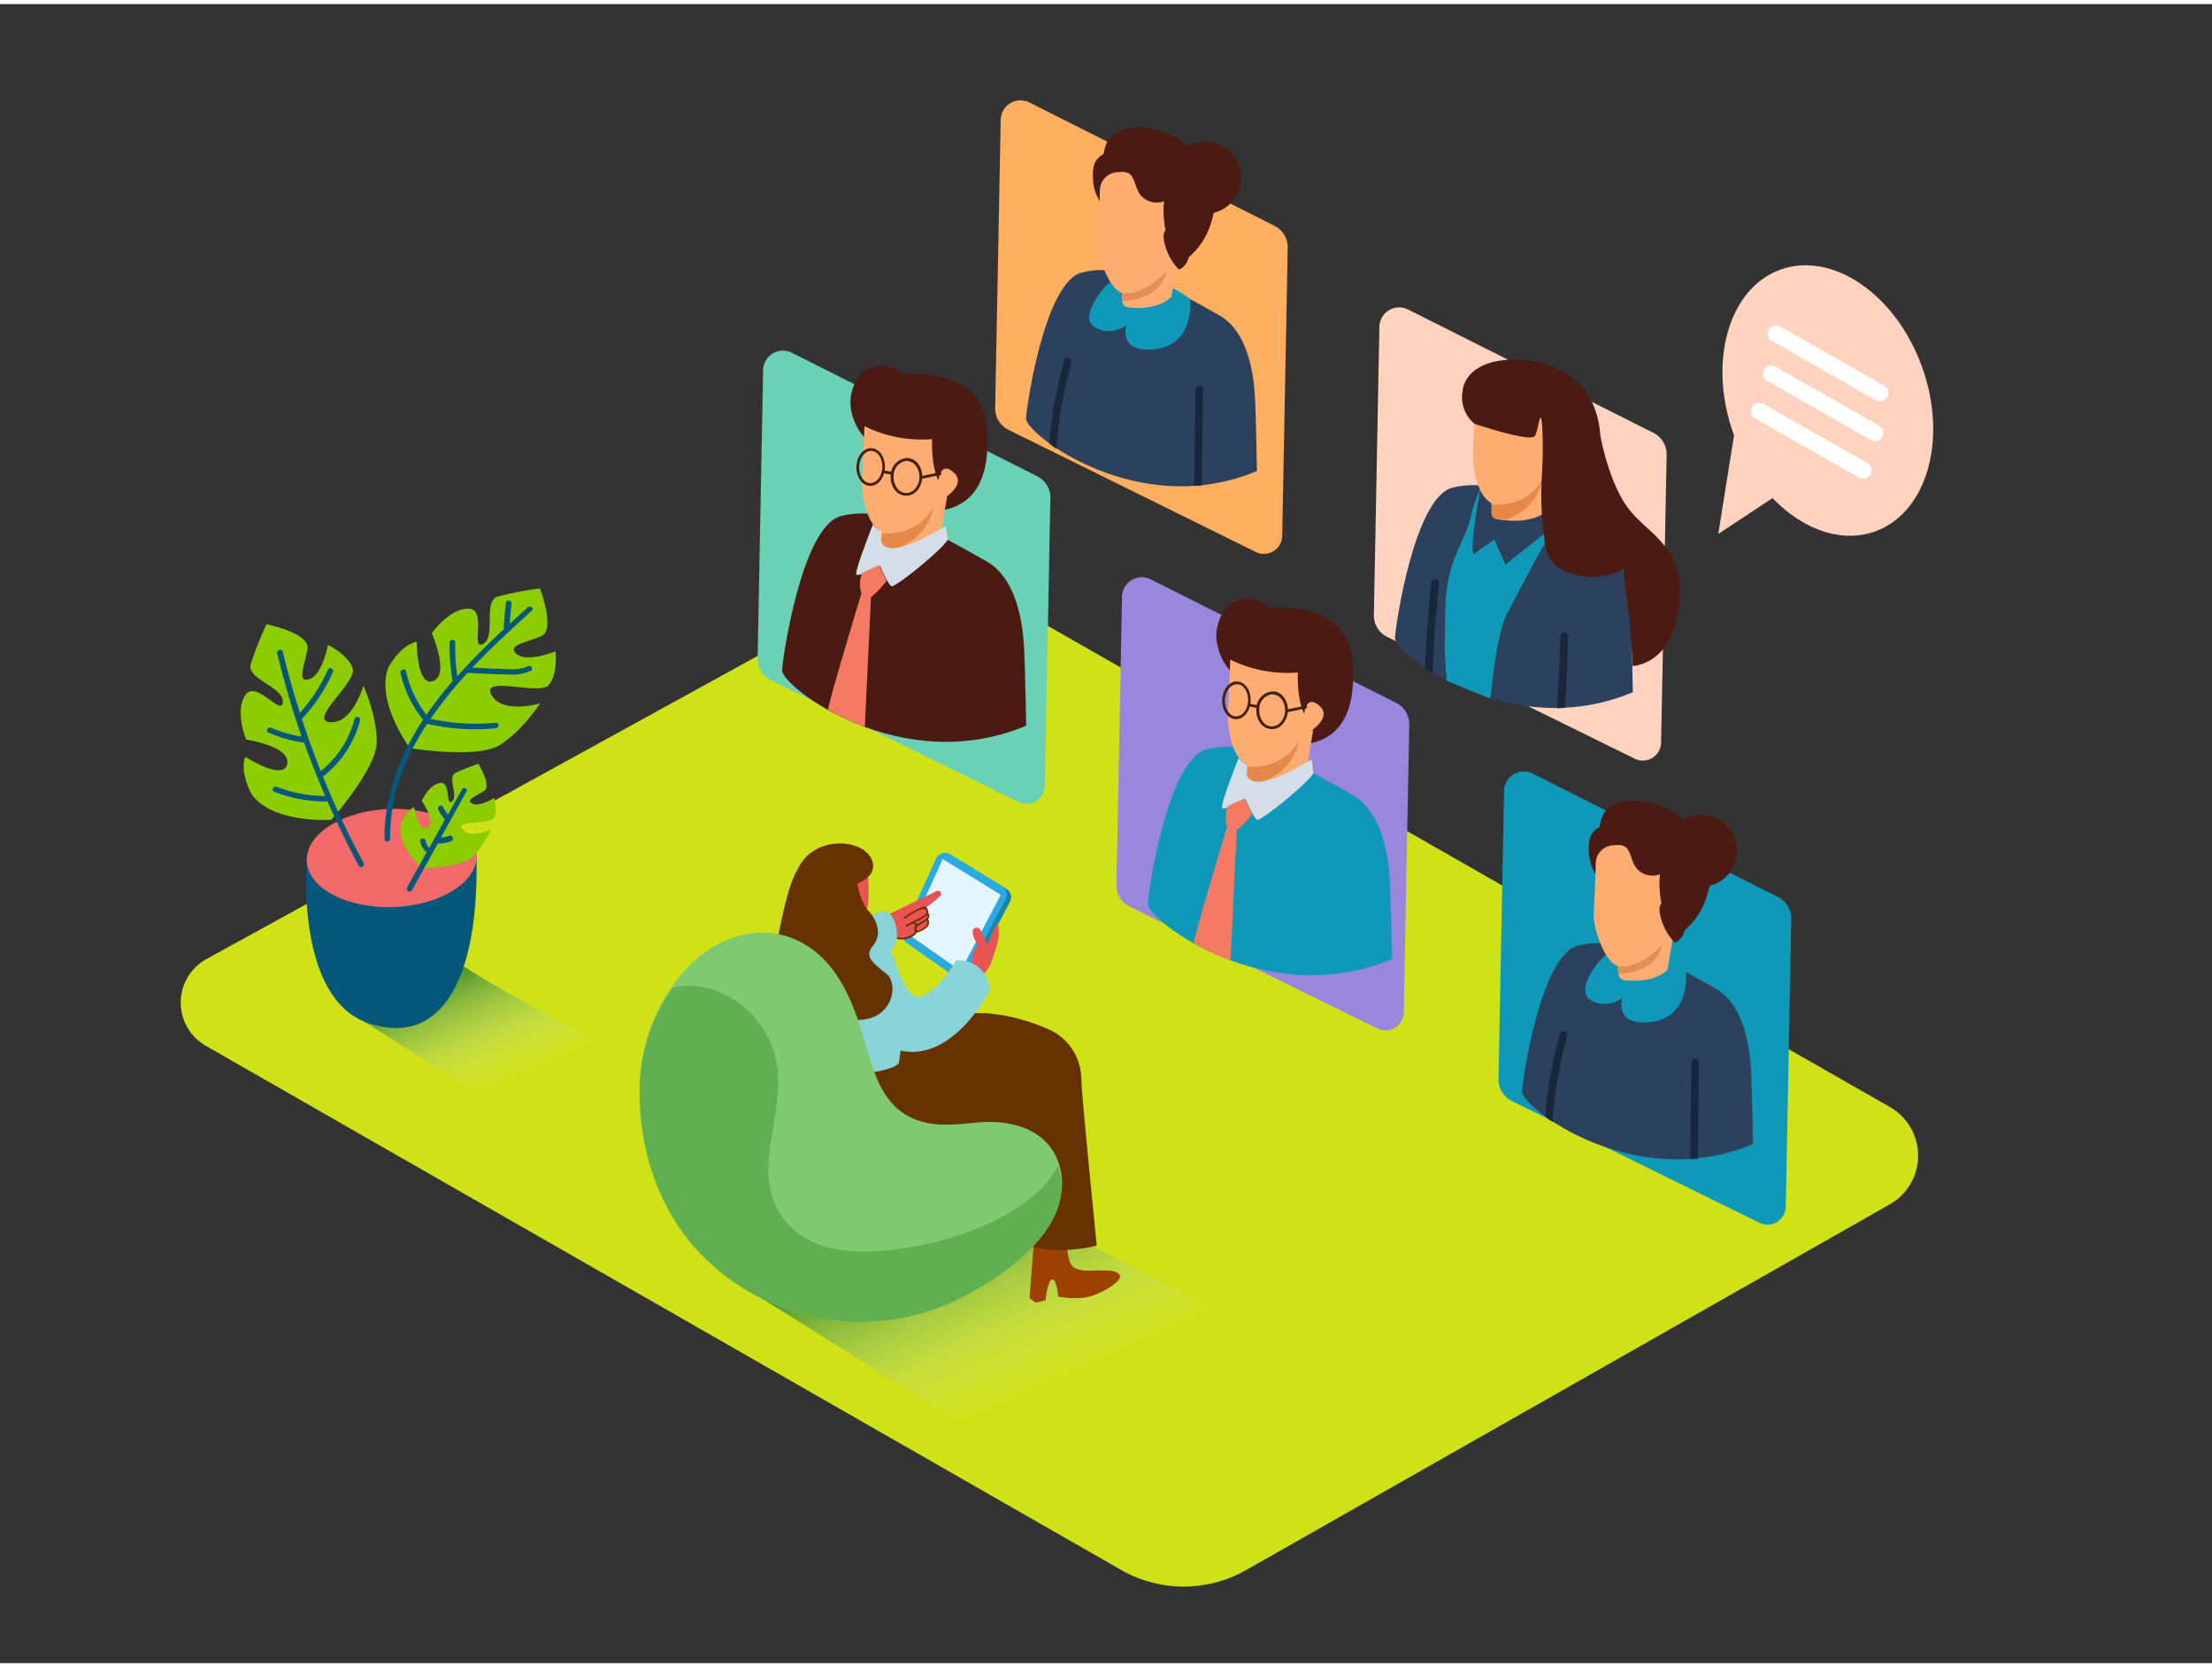 <svg xmlns="http://www.w3.org/2000/svg" xmlns:xlink="http://www.w3.org/1999/xlink" viewBox="0 0 400 300" width="406" height="306" class="illustration styles_illustrationTablet__1DWOa"><rect x="0" y="0" width="400" height="300" fill="#333333" stroke="none"/><defs><linearGradient id="linear-gradient" x1="91.88" y1="195" x2="82.87" y2="174.91" gradientUnits="userSpaceOnUse"><stop offset="0" stop-color="#fff" stop-opacity="0"></stop><stop offset="1" stop-color="#006837"></stop></linearGradient><linearGradient id="linear-gradient-2" x1="186.35" y1="251.55" x2="172.18" y2="219.95" xlink:href="#linear-gradient"></linearGradient></defs><g style="isolation: isolate;"><g id="Layer_2" data-name="Layer 2"><path d="M37.19,188.36l165.56,94.8a22.84,22.84,0,0,0,22.61,0L341.7,217.06a10.13,10.13,0,0,0,0-17.65L168.59,100.5,37.32,172.69A9,9,0,0,0,37.19,188.36Z" fill="#cfe217"></path><path d="M81.83,172.65l-18,10.1L87,197.28h.6c9.38-5.17,17.62-3.69,24.29-7.81C103.31,184.88,89.82,178.27,81.83,172.65Z" opacity="0.63" fill="url(#linear-gradient)" style="mix-blend-mode: multiply;"></path><path d="M178.39,212.87,137.6,233.94,179.17,260h1.08c16.83-9.28,28.22-16.17,40.18-23.56C205,228.21,192.7,223,178.39,212.87Z" opacity="0.63" fill="url(#linear-gradient-2)" style="mix-blend-mode: multiply;"></path><path d="M172.28,223.73l-1.1-.82,1-12.94,5.75.21s-.29,5.53.94,6.88,4.68.7,5,.83,2.63-.35,3.56.75-3.74,3.77-6.14,4.14a15.48,15.48,0,0,1-4.94-.17s-.27-3.35-1.12-3.08-1.16,3.76-1.16,3.76Z" fill="#9c4100"></path><path d="M169.92,183c-.48,13.53-1,31.17-1,31.17s3.12,4.2,11.6,2.41c.91-.19,2.93-21.77,3.92-33A32.85,32.85,0,0,0,169.92,183Z" fill="#653200"></path><path d="M187.28,234.83l-1.1-.82,1-12.94,5.75.21s-.29,5.53.94,6.88,4.68.7,5,.83,2.63-.35,3.56.75-3.74,3.77-6.14,4.14a15.48,15.48,0,0,1-4.94-.17s-.27-3.35-1.12-3.08-1.16,3.76-1.16,3.76Z" fill="#9c4100"></path><path d="M189.75,185.45a34.57,34.57,0,0,0-12-3c.71,5.06,1.35,8.58,1.47,8.84.28.64,5.54,32.79,5.54,32.79,6.22,2.48,13.57.41,13.57.41s-2.53-25.08-2.75-29.27q0-.68-.07-1.35A9.86,9.86,0,0,0,189.75,185.45Z" fill="#653200"></path><path d="M151.54,192.93s10.53-9.44,18.38-9.94,19,7.55,18.14,12.23S172.16,210,172.16,210" fill="#653200"></path><path d="M173.07,176.09l-8.39-5.87a1.75,1.75,0,0,1-.6-2.16L170,155a1.79,1.79,0,0,1,2.57-.77L182,160a1.75,1.75,0,0,1,.64,2.31l-6.93,13.17A1.79,1.79,0,0,1,173.07,176.09Z" fill="#1784aa"></path><path d="M172.32,175.63l-8.39-5.87a1.75,1.75,0,0,1-.6-2.16l5.94-13.08a1.79,1.79,0,0,1,2.57-.77l9.38,5.78a1.75,1.75,0,0,1,.64,2.31L174.93,175A1.79,1.79,0,0,1,172.32,175.63Z" fill="#29abe2"></path><polygon points="173.72 174.83 164.28 168.23 170.47 154.6 180.97 161.07 173.72 174.83" fill="#e4f5fd"></polygon><path d="M169.35,160.38c-3.12,1.69-8,3.62-11.29,5.86-.53.36-1.31,1.6-.79,1.42-.22.25,1.93,1.09,1.73,1.37-.07.09,1.39-.7,1.47-.67h0a5.68,5.68,0,0,0,4,.48l.54-.39,0,0,.13-.08a.32.32,0,0,1,.1-.1l.08-.06a.32.32,0,0,1,.12-.19c.72-.56,2.31-.86,2.48-1.81a1.93,1.93,0,0,0-.23-.71.27.27,0,0,1,.06-.37,2.16,2.16,0,0,0-.32-1.65l0,0,.18-.21a21.08,21.08,0,0,0,2.42-2,.49.49,0,0,0,.15-.29V161a.45.45,0,0,0,0-.09A.59.59,0,0,0,169.35,160.38Z" fill="#e85454"></path><path d="M167.76,163.73c-.23-.6-.58-.62-1.12-.39a18.87,18.87,0,0,0-3.12,1.75c-.16.11,0,.37.16.26.61-.41,3.25-2.33,3.78-1.49s-1.24,1.43-1.73,1.69l-1.9,1c-.18.09,0,.35.16.26l1.22-.62a.15.15,0,0,0,0,.09,1.84,1.84,0,0,0,.36.36,1.14,1.14,0,0,0-.13,1.07l.06.07a3.42,3.42,0,0,1-4.15.59c-.16-.12-.37.1-.21.22,1.23.92,3.79.66,4.66-.7a1.7,1.7,0,0,0,.56-.18,3.65,3.65,0,0,0,1.47-1,1.2,1.2,0,0,0,0-1.23l0-.06a.76.76,0,0,0,0-1.1A1.15,1.15,0,0,0,167.76,163.73Zm-.13,2.78a2,2,0,0,1-.8.64c-.2.12-.69.46-.89.41-.4-.1-.16-.62,0-.84h0a2.18,2.18,0,0,0,.61-.36l.76-.47.25-.19A.94.94,0,0,1,167.63,166.5Zm-1-.57c-.43.27-.78.6-1.19.13.61-.3,1.21-.62,1.78-1a1.44,1.44,0,0,0,.45-.4C168,165.23,167,165.73,166.66,165.93Z" fill="#653200"></path><path d="M160,163.91s2.11.47,2.26,4.85l-1.58,3.89-8.58-4.41S154.17,165.69,160,163.91Z" fill="#88d3d8"></path><path d="M180.35,166c-.64,1.39-1.27,2.66-1.81,4.09-.39-.94-.76-1.72-1.23-2.63a.69.69,0,0,0-.07-.09.74.74,0,0,0-1.37.45,5.9,5.9,0,0,0,1,2.4.75.75,0,0,0-.2.15c-1.24,1.36-.94,3.44-.8,5.11a.65.65,0,0,0,1,.52.67.67,0,0,0,.33-.08,5.5,5.5,0,0,0,2.24-3.18C180.18,170.57,181.08,168.22,180.35,166Z" fill="#e85454"></path><path d="M148.32,165.86l3.1-.91c.77.11,7.48,2.82,10.27,7.55a29.27,29.27,0,0,1,.68,4.39c.25,2,.46,3.94.56,5.93a42.73,42.73,0,0,1-.1,6.47c-.1.92-.15,1.38-.32,2.29a4.14,4.14,0,0,1-1.22.73c-9.31,3.2-16.13-2-16.42-2.73s-.72-11.36-.95-17.68A6.08,6.08,0,0,1,148.32,165.86Z" fill="#88d3d8"></path><path d="M156.53,154.91s2.09,10.4-1.78,11.52-8.43-3.21-8.76-5.35S151.1,151.44,156.53,154.91Z" fill="#e85454"></path><path d="M155,159.07c.12-.17,2.35-.75,2.81-2.61s-1.23-4.29-5.1-4.64-10.38,1.74-9.38,11.84,11.27,5.76,11.94,2.53A19.13,19.13,0,0,0,155,159.07Z" fill="#653200"></path><path d="M155,159.07s.65,3.45,2.07,4.93,2.55,4.18.82,6.24,0,3.17,2.44,5.14.94,10-7.9,8-13-7.24-13-7.24,2.27-15.72,4.67-19.4" fill="#653200"></path><path d="M161.71,172.65s2,6.63,4,6.83,5-2.73,7.16-6.54a5.6,5.6,0,0,1,6.14,5.32s-7,14.12-17.3,10.67" fill="#88d3d8"></path><path d="M124.85,223.19c-6.31-7.78-9.2-17.74-9.08-27.7a31.39,31.39,0,0,1,8.92-21.63c5.2-5.28,13.05-7.88,20-4.3,5.78,3,8.58,8.67,10.59,14.51,2.41,7,3.23,16,11.84,18.12,3.34.84,6.85.26,10.29,0,6-.4,12.32,1.52,14.18,7.84,3.34,11.32-12,21-20.7,24.64a40.26,40.26,0,0,1-44.3-9.49Q125.7,224.23,124.85,223.19Z" fill="#7ec971"></path><path d="M191.33,210.2c-6.12,10.95-26,15.89-36.91,15.34-9.86-.5-16.09-6.46-15.42-16.33.37-5.42,2.11-10.83,1.62-16.29-.83-9.3-9.76-16.93-18.87-15.12a31.6,31.6,0,0,0-6.09,18.31c-.13,10,2.77,19.92,9.08,27.7q.84,1,1.77,2a40.26,40.26,0,0,0,44.3,9.49c8.65-3.65,24-13.31,20.7-24.64C191.46,210.52,191.39,210.37,191.33,210.2Z" fill="#61af51"></path><path d="M189.94,89.31l-1,52.08a3.31,3.31,0,0,1-4.79,2.87l-44.72-22a4.33,4.33,0,0,1-2.43-4l1-52.1a3.58,3.58,0,0,1,5.21-3.1l44.33,22.31A4.33,4.33,0,0,1,189.94,89.31Z" fill="#6bd1b6"></path><path d="M254.84,130.28l-1,52.08a3.31,3.31,0,0,1-4.79,2.87l-44.72-22a4.33,4.33,0,0,1-2.43-4l1-52.1a3.58,3.58,0,0,1,5.21-3.1l44.33,22.31A4.33,4.33,0,0,1,254.84,130.28Z" fill="#9887dd"></path><path d="M323.92,165.41l-1,52.08a3.31,3.31,0,0,1-4.79,2.87l-44.72-22a4.33,4.33,0,0,1-2.43-4l1-52.1a3.58,3.58,0,0,1,5.21-3.1l44.33,22.31A4.33,4.33,0,0,1,323.92,165.41Z" fill="#0f98b7"></path><path d="M232.86,44.12l-1,52.08a3.31,3.31,0,0,1-4.79,2.87L182.39,77a4.33,4.33,0,0,1-2.43-4l1-52.1a3.58,3.58,0,0,1,5.21-3.1l44.33,22.31A4.33,4.33,0,0,1,232.86,44.12Z" fill="#ffaf5f"></path><path d="M301.38,81.49l-1,52.08a3.31,3.31,0,0,1-4.79,2.87l-44.72-22a4.33,4.33,0,0,1-2.43-4l1-52.1a3.58,3.58,0,0,1,5.21-3.1L299,77.54A4.33,4.33,0,0,1,301.38,81.49Z" fill="#ffd3c0"></path><path d="M55.46,154.9s-2.11,25,11.22,29.4,20-8.36,19.48-30.38" fill="#06577a"></path><ellipse cx="70.82" cy="154.41" rx="15.36" ry="8.88" transform="translate(-4.87 2.33) rotate(-1.82)" fill="#f2696a"></ellipse><path d="M74.12,134.55s-6.3-8.51-3.87-14.61c0,0,2-3.93,5.1-4.65,0,0,0,8.26,3,7.11s-.27-8.63-.27-8.63,3.09-4.47,6.62-4.45.25,7.71,2.66,6.38S87.27,108,90,107.14a58.06,58.06,0,0,1,7.64-1.47s2.85,7.44.27,8.6-6.4,1.65-4.51,3.25,7.06-.47,7.06-.47.46,4.22-1.26,6.11-12.29-1.83-10.33,1.75,8.81,1.54,8.81,1.54-3.37,5.16-7.44,7.6S74.12,134.55,74.12,134.55Z" fill="#8ccc00"></path><path d="M76.23,156.28s-4.49-4.16-3.75-7.88c0,0,.74-2.45,2.4-3.18,0,0,.86,4.69,2.46,3.72s-1.08-4.87-1.08-4.87,1.27-2.87,3.29-3.23,1,4.35,2.19,3.34-.87-4.37.59-5.14a33.54,33.54,0,0,1,4.18-1.65s2.41,3.92,1.07,4.85-3.46,1.62-2.21,2.32,4-1,4-1,.71,2.35-.06,3.6-7.17.27-5.68,2.1,5.17-.07,5.17-.07a16.35,16.35,0,0,1-3.42,5.11C83.27,156.08,76.23,156.28,76.23,156.28Z" fill="#8ccc00"></path><path d="M59.92,147.5s-10.56.75-14.4-4.59c0,0-2.22-3.84-1.18-6.8,0,0,6.94,4.47,7.6,1.29S44.52,133,44.52,133s-2.11-5-.19-8S51,129,51.14,126.21s-6.55-4.06-5.8-6.84a58.06,58.06,0,0,1,2.86-7.23s7.81,1.59,7.4,4.39-2.05,6.29.32,5.55,3.39-6.21,3.39-6.21,3.81,1.88,4.48,4.34-8.15,9.38-4.08,9.65,6-6.61,6-6.61,2.54,5.62,2.41,10.36S59.92,147.5,59.92,147.5Z" fill="#8ccc00"></path><path d="M95.46,109.08q-1.64,1.48-3.29,3c.08-1.2.18-2.4.33-3.6.08-.63-.89-.87-1-.24q-.3,2.4-.42,4.82c-2.88,2.69-5.74,5.51-8.38,8.48a35.69,35.69,0,0,1-.38-6.1c0-.64-1-.61-1,0a36.71,36.71,0,0,0,.52,7,69.17,69.17,0,0,0-4.73,6.09,19.81,19.81,0,0,1-3.68-7.87c-.14-.63-1.09-.33-1,.3a20.49,20.49,0,0,0,4,8.34.51.51,0,0,0,.1.09c-4.2,6.37-7,13.45-7,21.56,0,.64,1,.61,1,0,0-7.8,2.68-14.65,6.71-20.81a38.56,38.56,0,0,0,12.42.81c.64-.06.61-1.06,0-1a37.78,37.78,0,0,1-11.8-.71,72.53,72.53,0,0,1,6.7-8.31l.09,0c2.34.13,4.68.27,7,.28a8.55,8.55,0,0,0,4.33-.64c.57-.31,0-1.15-.53-.85-1.59.86-3.86.51-5.59.46-1.48,0-3-.12-4.45-.2,3.45-3.64,7.16-7,10.75-10.29C96.67,109.33,95.93,108.65,95.46,109.08Z" fill="#06577a"></path><path d="M65.11,129.52a.5.5,0,0,0-1-.24A17.71,17.71,0,0,1,58,138.7q-1.85-4.66-3.41-9.43a29.87,29.87,0,0,0,5.6-8.46c.26-.59-.62-1.07-.88-.48a29.1,29.1,0,0,1-5.08,7.83c-1.16-3.64-2.2-7.33-3.1-11.05-.15-.63-1.11-.33-1,.3q1.84,7.65,4.42,15.06a23.45,23.45,0,0,1-5.51-1.61c-.59-.25-1.07.62-.48.88A24.53,24.53,0,0,0,55,133.55h0c1.16,3.26,2.44,6.47,3.81,9.64a24.18,24.18,0,0,1-8.75-1.64c-.59-.23-1.08.65-.48.88a25.51,25.51,0,0,0,9.65,1.76q2.6,5.93,5.67,11.66c.31.57,1.15,0,.85-.53a156.06,156.06,0,0,1-7.35-15.64h0A18.81,18.81,0,0,0,65.11,129.52Z" fill="#06577a"></path><path d="M83.62,141.86l-2.6,4.7a8.62,8.62,0,0,1-.92-1.41c-.3-.57-1.14,0-.85.53a9.53,9.53,0,0,0,1.21,1.78l0,0-2.82,5.09a2,2,0,0,1-.65-1.18c-.1-.63-1.1-.6-1,0a3.15,3.15,0,0,0,1.16,2l-3.53,6.37a.5.5,0,0,0,.88.48l4.65-8.4a7.47,7.47,0,0,0,2.42-.44c.6-.22.31-1.18-.3-1a6.65,6.65,0,0,1-1.54.34l4.71-8.51A.5.5,0,0,0,83.62,141.86Z" fill="#06577a"></path><path d="M251.71,172.69s-.21-10.65-.34-13.29c-.12-2.39-.46-12.86-6.85-16.44-8.07-4.52-17.36-10.34-26.25-8.2-7.21,1.74-10.7,26.29-10.7,27.94C207.58,165.66,229,182.23,251.71,172.69Z" fill="#0f98b7"></path><path d="M222.73,120.86a10.23,10.23,0,0,1-2.56-4.86c-.87-3.35,1-8.08,4.63-8.37s4.62,1.61,4.62,1.61,13.47-1.79,15.08,8.78h0c.25,3,1.4,13.67-7.39,15.63S232,123.41,232,123.41" fill="#4b1b13"></path><path d="M222.46,118.53s-.26,6.9-.41,9.47.67,10.05,5.13,10,9.23-5,9.29-6.2c0,0,4.61-2.6,2.17-4.86s-2.8,1.37-2.8,1.37-1.29-2.06-1.15-7.44A23.47,23.47,0,0,1,222.46,118.53Z" fill="#ffac73"></path><path d="M236,139c-2.36,2-6.06,2.22-9.45,1.59a1.11,1.11,0,0,1-1-1c0-1,0-2.09-.08-3.14l12-5.23-1.23,7.43S236.1,138.74,236,139Z" fill="#ffac73"></path><path d="M227.82,140.74c-.46-.05-.91-.12-1.36-.2a1.07,1.07,0,0,1-.95-1c0-.54,0-1.09,0-1.63,2.48.12,6.92-.29,9.45-4.78A10,10,0,0,1,227.82,140.74Z" fill="#e5894a"></path><path d="M237.18,136.61c-1,.59-2,1.15-3,1.68a23.94,23.94,0,0,1-4.46,1.94c-1.29.38-3.53.91-4.21-.72a2.44,2.44,0,0,1,0-.88,5.78,5.78,0,0,0,0-1.07l0,0a3.42,3.42,0,0,1-1.45-1.15.31.31,0,0,1-.05-.14h0s-3.46,8.68-3,9.12,4.25-1.56,4.25-1.56,1.45,3.32,2.06,3.66,9-6.43,10.2-8.41Z" fill="#d4dee8"></path><path d="M222.06,145a5.41,5.41,0,0,0-.16,3.72s1.48.75,1.78.65a17.06,17.06,0,0,0,2.79-2.94c-.1-.16-1.4-2.81-1.4-2.81Z" fill="#f47a63"></path><path d="M221.9,148.75s-6.33,20.88-6,21.07,5,2.82,6.62,3l1.12-23.43" fill="#f47a63"></path><path d="M223.52,129.31h-.08c-1.42-.06-2.51-1.64-2.43-3.52s1.29-3.37,2.72-3.3,2.51,1.64,2.43,3.52S224.9,129.31,223.52,129.31Zm.12-6.32c-1.12,0-2.07,1.25-2.14,2.82s.81,3,2,3,2.13-1.22,2.2-2.82h0c.07-1.6-.81-3-2-3Z" fill="#42210b"></path><path d="M230,131.1h-.1a2.59,2.59,0,0,1-2-1.1,3.78,3.78,0,0,1-.71-2.43,3.17,3.17,0,0,1,3-3.29,2.59,2.59,0,0,1,2,1.1,3.94,3.94,0,0,1-.21,4.78A2.61,2.61,0,0,1,230,131.1Zm.09-6.32a2.7,2.7,0,0,0-2.37,2.81,3.29,3.29,0,0,0,.61,2.11,2,2,0,0,0,3.26.14,3.29,3.29,0,0,0,.79-2h0a3.29,3.29,0,0,0-.61-2.11,2.11,2.11,0,0,0-1.59-.9Z" fill="#42210b"></path><rect x="226.44" y="126.09" width="0.5" height="1.66" transform="translate(60.49 326.61) rotate(-79.48)" fill="#42210b"></rect><rect x="232.59" y="127.18" width="3.77" height="0.5" transform="translate(-20.8 49.63) rotate(-11.57)" fill="#42210b"></rect><path d="M227.3,84.43s-.2-10.08-.32-12.58c-.12-2.26-.44-12.17-6.48-15.56-7.64-4.28-16.42-9.79-24.84-7.76-6.82,1.64-10.13,24.88-10.12,26.44C185.54,77.77,205.82,93.45,227.3,84.43Z" fill="#2b415d"></path><path d="M215.2,53.33s1.07,8.81-7.2,9.15c-5.79.24-4.31-4.39-4.31-4.39s-2.92,2.17-5.84.27,2.28-8.66,4.55-9S210,49.34,215.2,53.33Z" fill="#0f98b7"></path><circle cx="217.94" cy="31.41" r="6.52" transform="translate(177.19 247.81) rotate(-87.54)" fill="#4b1b13"></circle><path d="M199.16,36.05a7.86,7.86,0,0,1-1.51-4.63,7.39,7.39,0,0,1,.21-2.39,3.34,3.34,0,0,1,1.64-1.86,8,8,0,0,0,1.57-1.23s17.17-2.57,18.69,7.43h0c.24,2.79-.33,11.17-8.1,14.35s-3.75-9.25-3.75-9.25" fill="#4b1b13"></path><path d="M202.67,50.34,213,45.81l-1.16,7s-.08.13-.22.34c-1.92,1.62-4.78,2-7.58,1.7a1.28,1.28,0,0,1-1.13-1.2C202.9,52.56,202.82,51.44,202.67,50.34Z" fill="#ffac73"></path><path d="M198.92,34.15a3.34,3.34,0,0,1,3.3-3.76c1-.11,2-.08,2.53.89.7,1.18.74,2.55,1.79,3.57a3.81,3.81,0,0,0,3.94.8c0,1.1-.22,1.92-1.58,2.23S199.87,36.36,198.92,34.15Z" fill="#ffac73"></path><path d="M212.5,31.58c-4-1.62-7.82-2.64-12.14-2.24a.74.74,0,0,0-.73.7c-.24-1.74-.47-6.1,3.09-7.27,4.48-1.47,11.74.94,13.6,5a12.64,12.64,0,0,1,1.14,6.4A17.46,17.46,0,0,0,212.5,31.58Z" fill="#4b1b13"></path><path d="M202.86,52.18l.1,1.49s6.77.1,7.95-5.36Z" fill="#e28e54"></path><path d="M198.9,33.84s-.25,6.53-.39,9,2.13,9.36,4.85,9.47c4.24.17,8.74-4.75,8.79-5.87,0,0,4.36-2.46,2-4.6s-2.65,1.3-2.65,1.3-1.22-2-1.09-7A22.21,22.21,0,0,1,198.9,33.84Z" fill="#ffac73"></path><path d="M190.85,80.29a12.6,12.6,0,0,1-1.1-.84,76,76,0,0,1,2.68-15c.24-.86,1.56-.43,1.32.42a74.29,74.29,0,0,0-2.69,15.55Z" fill="#17283a"></path><path d="M216.53,87.11a4.13,4.13,0,0,0-.59,0l.24-17.46a.69.69,0,0,1,1.38.06l-.24,17.34A4.81,4.81,0,0,0,216.53,87.11Z" fill="#17283a"></path><path d="M213.17,48a10.31,10.31,0,0,1-2.74-5.58c-.38-3.28,3.91-1.62,4.55-.18S215.21,47.34,213.17,48Z" fill="#4b1b13"></path><path d="M295.27,124.43s-.2-10.38-.33-13c-.12-2.32-.45-12.53-6.68-16-7.87-4.41-16.91-10.08-25.58-8-7,1.69-10.43,25.62-10.42,27.22C252.28,117.58,273.16,133.73,295.27,124.43Z" fill="#2b415d"></path><path d="M280,96.35c0,.55-.7,1.34-1,1.79-2.23,3.84-4.22,7.91-6.36,11.84s-2.93,14.84-3.18,15.56c0,.07-7.77-3.2-7.83-3.17s-.41-5.73-.4-6.08c.18-6.29-.15-9.52,1.21-14.31,1-3.4,2.56-5.66,3.5-9.06a20.2,20.2,0,0,1,1.68-5C268.64,86.28,280.17,92.67,280,96.35Z" fill="#0f98b7"></path><path d="M282.22,127.31h-.64q.37-6.49.59-13a.71.71,0,0,1,1.42.06q-.22,6.45-.59,12.89Z" fill="#17283a"></path><path d="M259,120.88h0l-.15-.08-.37-.23-.44-.27-.37-.22q.36-7.71,1.12-15.39c.09-.91,1.51-.85,1.42.06q-.79,7.92-1.14,15.86A.71.71,0,0,1,259,120.88Z" fill="#17283a"></path><path d="M267.66,87.9s-2,10.45-1.16,11.56l3.73-2.67,2,4.57,9.3-7.4Z" fill="#2b415d"></path><path d="M266.77,71.66s-.25,6.73-.4,9.22.66,9.8,5,9.76,9-4.89,9-6c0,0,4.49-2.54,2.11-4.74s-2.73,1.34-2.73,1.34-1.26-2-1.12-7.25A22.87,22.87,0,0,1,266.77,71.66Z" fill="#ffac73"></path><path d="M279.92,91.57c-2.3,1.94-5.91,2.17-9.21,1.55a1.08,1.08,0,0,1-1-1c0-1,0-2-.07-3.06L281.34,84l-1.2,7.24S280.07,91.36,279.92,91.57Z" fill="#ffac73"></path><path d="M272,93.31c-.44-.05-.89-.12-1.32-.2a1,1,0,0,1-.92-1c0-.53,0-1.06,0-1.59,2.42.12,6.75-.28,9.21-4.66A9.78,9.78,0,0,1,272,93.31Z" fill="#e5894a"></path><path d="M294.82,91.66c-3.85-4.64-5.42-13.6-5.42-13.6l0,0c-.72-9.81-7.56-13.06-13.63-13.67s-10.79,1.5-11.29,5.58a6.25,6.25,0,0,0,2.17,5.93s10.19,3.43,10.92,2.19,1.12-7.13,1.39.61c.09,2.56-.07,5.11-.2,7.66a55.37,55.37,0,0,0,.39,9.33c.27,2.31.51,4.89,2.69,6.23a12.06,12.06,0,0,0,11.6.34,148.23,148.23,0,0,1,1.79,17.43s7.12-.14,8.39-10.68S298.67,96.3,294.82,91.66Z" fill="#4b1b13"></path><path d="M185.57,130.49s-.21-10.65-.34-13.29c-.12-2.39-.46-12.86-6.85-16.44-8.07-4.52-17.36-10.34-26.25-8.2-7.21,1.74-10.7,26.29-10.7,27.94C141.44,123.46,162.87,140,185.57,130.49Z" fill="#4b1b13"></path><path d="M156.59,78.67A10.23,10.23,0,0,1,154,73.81c-.87-3.35,1-8.08,4.63-8.37S163.29,67,163.29,67s13.47-1.79,15.08,8.78h0c.25,3,1.4,13.67-7.39,15.63s-5.13-10.25-5.13-10.25" fill="#4b1b13"></path><path d="M156.32,76.33s-.26,6.9-.41,9.47.67,10.05,5.13,10,9.23-5,9.29-6.2c0,0,4.61-2.6,2.17-4.86s-2.8,1.37-2.8,1.37-1.29-2.06-1.15-7.44A23.47,23.47,0,0,1,156.32,76.33Z" fill="#ffac73"></path><path d="M169.81,96.76c-2.36,2-6.06,2.22-9.45,1.59a1.11,1.11,0,0,1-1-1c0-1,0-2.09-.08-3.14l12-5.23L170,96.41S170,96.55,169.81,96.76Z" fill="#ffac73"></path><path d="M161.68,98.55c-.46-.05-.91-.12-1.36-.2a1.07,1.07,0,0,1-.95-1c0-.54,0-1.09,0-1.63,2.48.12,6.92-.29,9.45-4.78A10,10,0,0,1,161.68,98.55Z" fill="#e5894a"></path><path d="M171,94.41c-1,.59-2,1.15-3,1.68A23.94,23.94,0,0,1,163.59,98c-1.29.38-3.53.91-4.21-.72a2.44,2.44,0,0,1,0-.88,5.78,5.78,0,0,0,0-1.07l0,0a3.42,3.42,0,0,1-1.45-1.15.31.31,0,0,1-.05-.14h0s-3.46,8.68-3,9.12,4.25-1.56,4.25-1.56,1.45,3.32,2.06,3.66,9-6.43,10.2-8.41Z" fill="#d4dee8"></path><path d="M155.93,102.83a5.41,5.41,0,0,0-.16,3.72s1.48.75,1.78.65a17.06,17.06,0,0,0,2.79-2.94c-.1-.16-1.4-2.81-1.4-2.81Z" fill="#f47a63"></path><path d="M155.77,106.55s-6.33,20.88-6,21.07,5,2.82,6.62,3l1.12-23.43" fill="#f47a63"></path><path d="M157.38,87.12h-.08c-1.42-.06-2.51-1.64-2.43-3.52s1.29-3.37,2.72-3.3,2.51,1.64,2.43,3.52S158.76,87.12,157.38,87.12Zm.12-6.32c-1.12,0-2.07,1.25-2.14,2.82s.81,3,2,3,2.13-1.22,2.2-2.82h0c.07-1.6-.81-3-2-3Z" fill="#42210b"></path><path d="M163.88,88.9h-.1a2.59,2.59,0,0,1-2-1.1,3.78,3.78,0,0,1-.71-2.43,3.17,3.17,0,0,1,3-3.29,2.59,2.59,0,0,1,2,1.1,3.94,3.94,0,0,1-.21,4.78A2.61,2.61,0,0,1,163.88,88.9Zm.09-6.32a2.7,2.7,0,0,0-2.37,2.81,3.29,3.29,0,0,0,.61,2.11,2,2,0,0,0,3.26.14,3.29,3.29,0,0,0,.79-2h0a3.29,3.29,0,0,0-.61-2.11,2.11,2.11,0,0,0-1.59-.9Z" fill="#42210b"></path><rect x="160.3" y="83.9" width="0.5" height="1.66" transform="translate(47.92 227.1) rotate(-79.48)" fill="#42210b"></rect><rect x="166.46" y="84.98" width="3.77" height="0.5" transform="translate(-13.68 35.51) rotate(-11.57)" fill="#42210b"></rect><path d="M317,206.14s-.2-10.08-.32-12.58c-.12-2.26-.44-12.17-6.48-15.56-7.64-4.28-16.42-9.79-24.84-7.76-6.82,1.64-10.13,24.88-10.12,26.44C275.22,199.49,295.5,215.16,317,206.14Z" fill="#2b415d"></path><path d="M304.87,175s1.07,8.81-7.2,9.15c-5.79.24-4.31-4.39-4.31-4.39s-2.92,2.17-5.84.27,2.28-8.66,4.55-9S299.68,171.05,304.87,175Z" fill="#0f98b7"></path><circle cx="307.62" cy="153.12" r="6.52" transform="translate(141.41 453.88) rotate(-87.54)" fill="#4b1b13"></circle><path d="M288.83,157.76a7.86,7.86,0,0,1-1.51-4.63,7.39,7.39,0,0,1,.21-2.39,3.34,3.34,0,0,1,1.64-1.86,8,8,0,0,0,1.57-1.23s17.17-2.57,18.69,7.43h0c.24,2.79-.33,11.17-8.1,14.35s-3.75-9.25-3.75-9.25" fill="#4b1b13"></path><path d="M292.35,172l10.38-4.53-1.16,7s-.08.13-.22.34c-1.92,1.62-4.78,2-7.58,1.7a1.28,1.28,0,0,1-1.13-1.2C292.58,174.27,292.49,173.15,292.35,172Z" fill="#ffac73"></path><path d="M288.59,155.86a3.34,3.34,0,0,1,3.3-3.76c1-.11,2-.08,2.53.89.7,1.18.74,2.55,1.79,3.57a3.81,3.81,0,0,0,3.94.8c0,1.1-.22,1.92-1.58,2.23S289.55,158.07,288.59,155.86Z" fill="#ffac73"></path><path d="M302.18,153.3c-4-1.62-7.82-2.64-12.14-2.24a.74.74,0,0,0-.73.7c-.24-1.74-.47-6.1,3.09-7.27,4.48-1.47,11.74.94,13.6,5a12.64,12.64,0,0,1,1.14,6.4A17.46,17.46,0,0,0,302.18,153.3Z" fill="#4b1b13"></path><path d="M292.54,173.89l.1,1.49s6.77.1,7.95-5.36Z" fill="#e28e54"></path><path d="M288.58,155.56s-.25,6.53-.39,9,2.13,9.36,4.85,9.47c4.24.17,8.74-4.75,8.79-5.87,0,0,4.36-2.46,2-4.6s-2.65,1.3-2.65,1.3-1.22-2-1.09-7A22.21,22.21,0,0,1,288.58,155.56Z" fill="#ffac73"></path><path d="M280.53,202a12.6,12.6,0,0,1-1.1-.84,76,76,0,0,1,2.68-15c.24-.86,1.56-.43,1.32.42a74.29,74.29,0,0,0-2.69,15.55Z" fill="#17283a"></path><path d="M306.21,208.82a4.13,4.13,0,0,0-.59,0l.24-17.46a.69.69,0,0,1,1.38.06L307,208.8A4.81,4.81,0,0,0,306.21,208.82Z" fill="#17283a"></path><path d="M302.85,169.72a10.31,10.31,0,0,1-2.74-5.58c-.38-3.28,3.91-1.62,4.55-.18S304.89,169,302.85,169.72Z" fill="#4b1b13"></path><ellipse cx="330.53" cy="71.66" rx="18.09" ry="25.17" transform="translate(-4.6 117.22) rotate(-19.97)" fill="#ffd3c0"></ellipse><polyline points="313.55 78.09 310.72 95.81 325.47 86.07" fill="#ffd3c0"></polyline><path d="M320.36,60.87l18.82,10.75A1.5,1.5,0,0,0,340.69,69L321.87,58.28a1.5,1.5,0,0,0-1.51,2.59Z" fill="#fff"></path><path d="M319.53,68.11l18.82,10.75a1.5,1.5,0,0,0,1.51-2.59L321,65.52a1.5,1.5,0,0,0-1.51,2.59Z" fill="#fff"></path><path d="M317.34,74.88l18.82,10.75A1.5,1.5,0,0,0,337.67,83L318.85,72.29a1.5,1.5,0,0,0-1.51,2.59Z" fill="#fff"></path></g></g></svg>